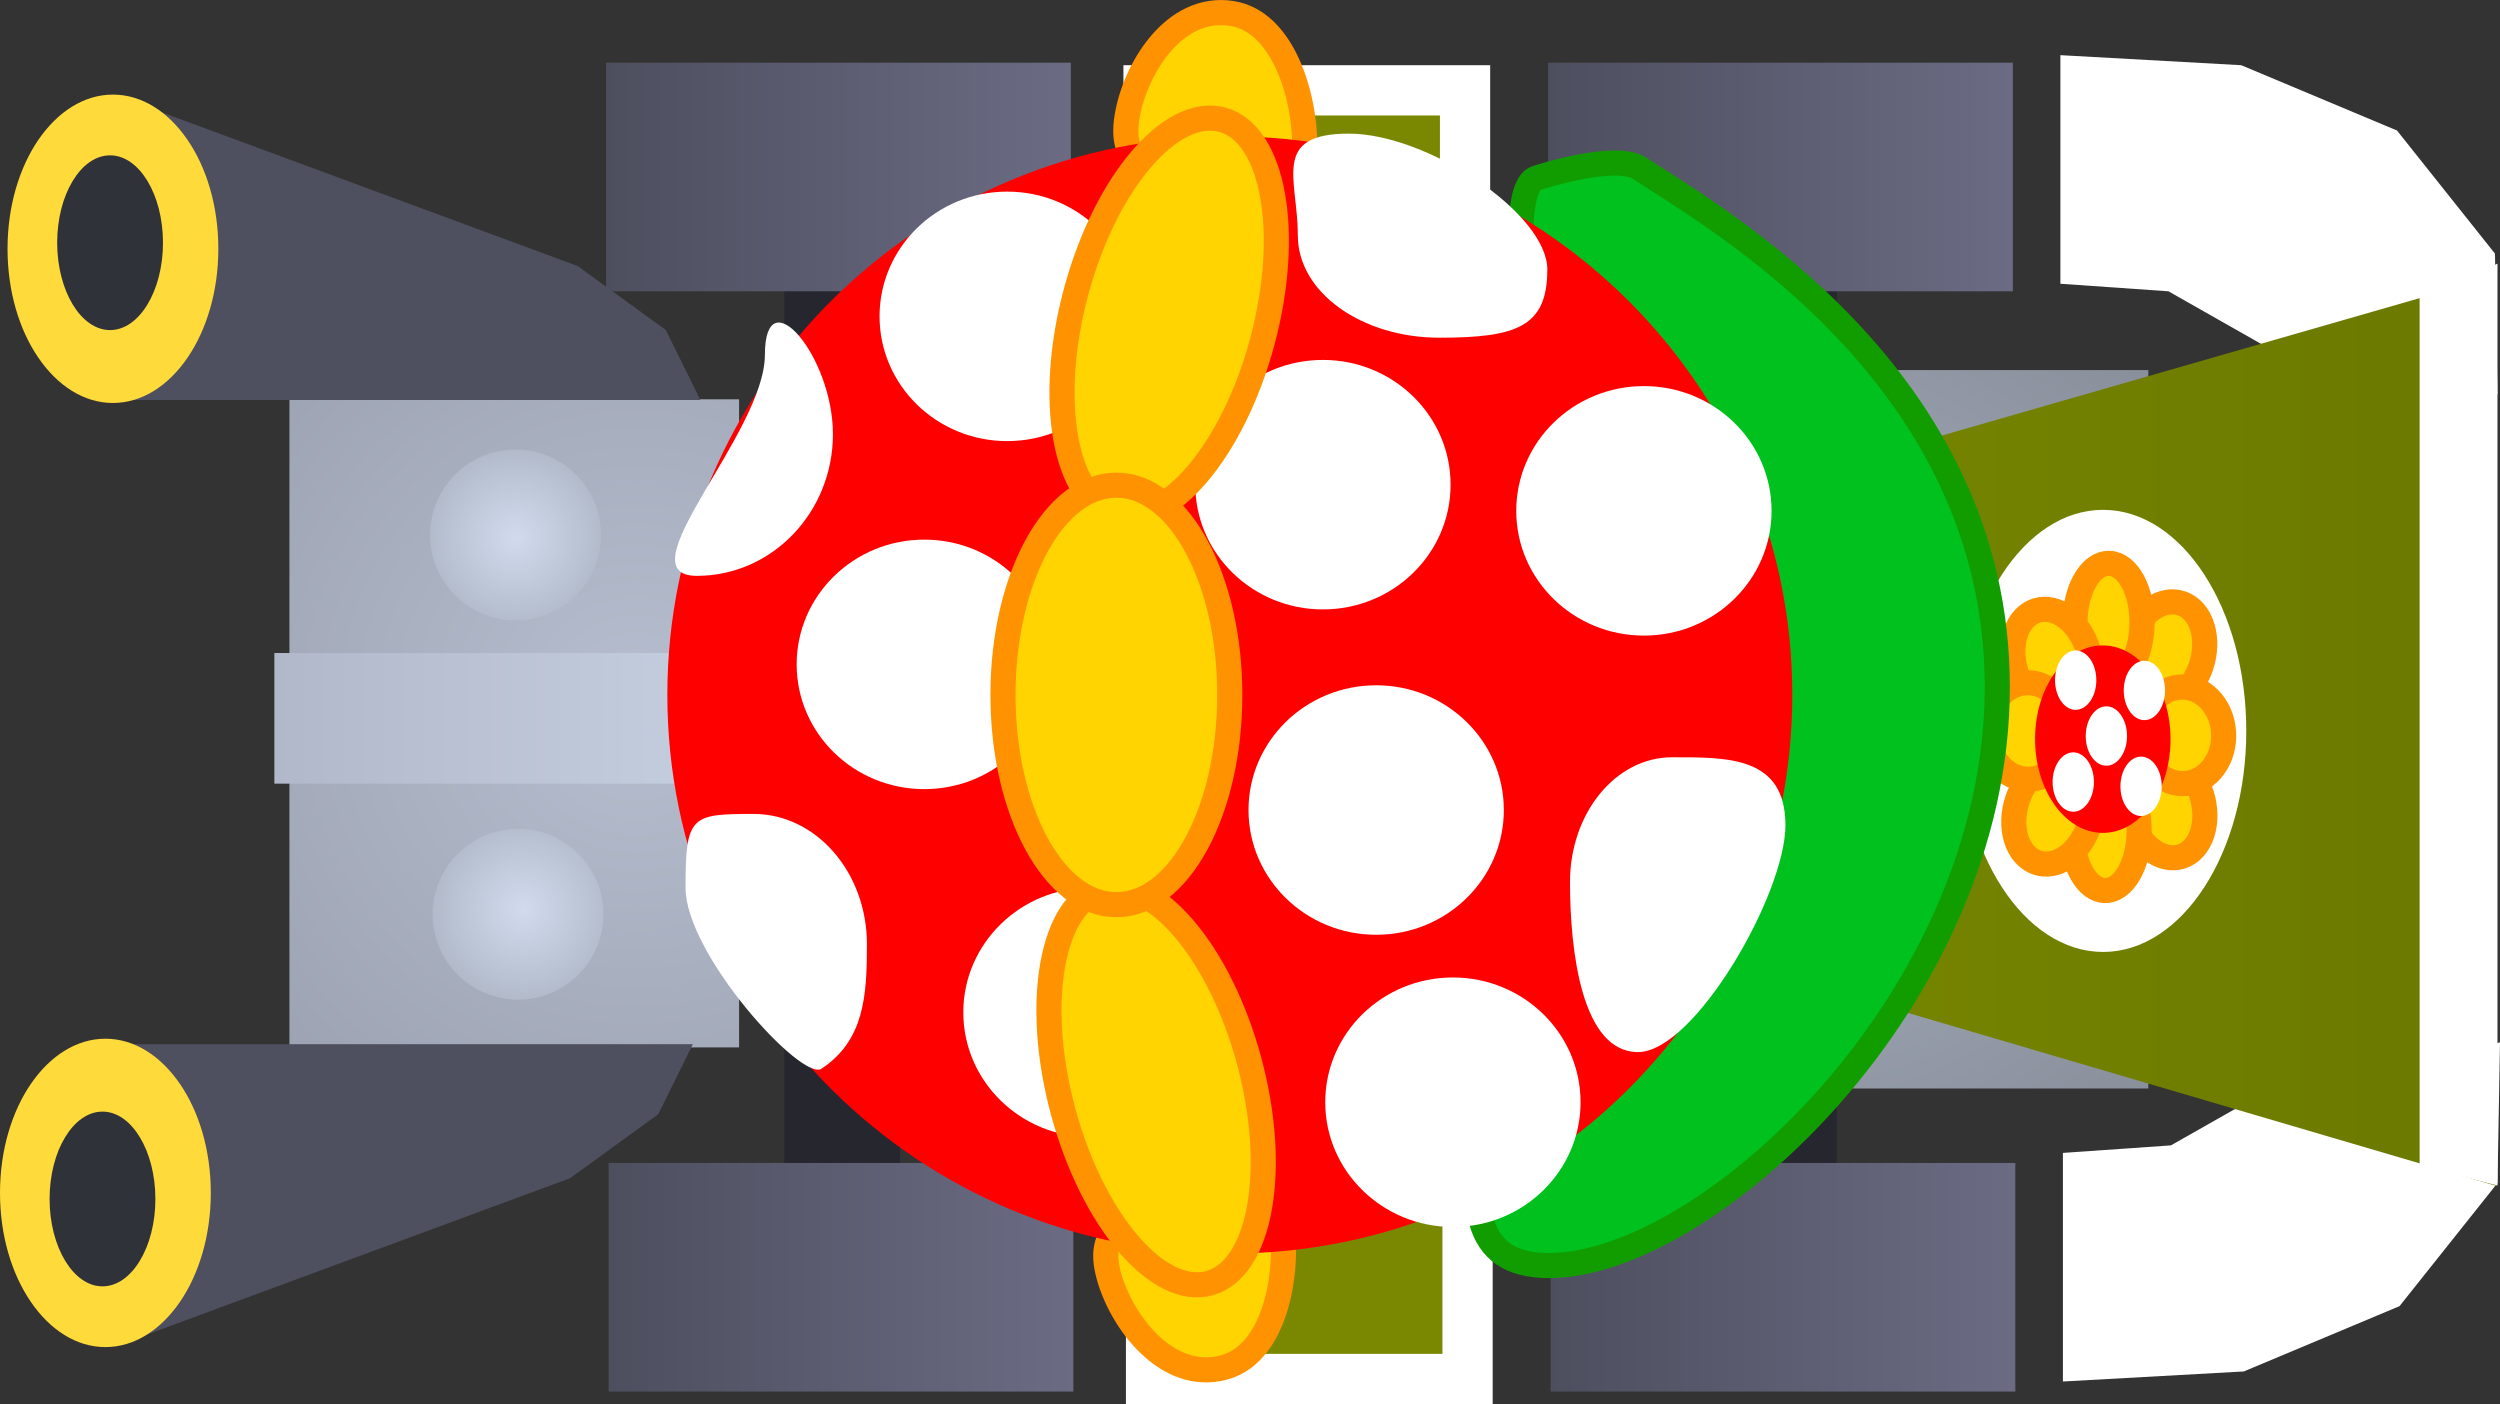 <svg version="1.1" xmlns="http://www.w3.org/2000/svg" xmlns:xlink="http://www.w3.org/1999/xlink" width="49.761" height="27.948" viewBox="0,0,49.761,27.948"><rect x="0" y="0" width="49.761" height="27.948" fill="#333333" stroke="none"/><defs><radialGradient cx="223.25" cy="179.799" r="11.126" gradientUnits="userSpaceOnUse" id="color-1"><stop offset="0" stop-color="#b6becf"/><stop offset="1" stop-color="#999fae"/></radialGradient><linearGradient x1="216.05" y1="178.7" x2="225.55" y2="178.7" gradientUnits="userSpaceOnUse" id="color-2"><stop offset="0" stop-color="#b1b8c9"/><stop offset="1" stop-color="#c6d0e1"/></linearGradient><radialGradient cx="238.362" cy="180.34" r="11.754" gradientUnits="userSpaceOnUse" id="color-3"><stop offset="0" stop-color="#535879"/><stop offset="1" stop-color="#434561"/></radialGradient><radialGradient cx="230.838" cy="179.952" r="11.614" gradientUnits="userSpaceOnUse" id="color-4"><stop offset="0" stop-color="#535879"/><stop offset="1" stop-color="#434561"/></radialGradient><radialGradient cx="246.199" cy="180.281" r="12.159" gradientUnits="userSpaceOnUse" id="color-5"><stop offset="0" stop-color="#a9b1c0"/><stop offset="1" stop-color="#828893"/></radialGradient><linearGradient x1="0" y1="0" x2="0" y2="0" gradientUnits="userSpaceOnUse" id="color-6"><stop offset="0" stop-color="#000000" stop-opacity="0"/><stop offset="1" stop-color="#000000"/></linearGradient><linearGradient x1="243.54" y1="180.252" x2="260.264" y2="180.252" gradientUnits="userSpaceOnUse" id="color-7"><stop offset="0" stop-color="#798800"/><stop offset="1" stop-color="#6a7800"/></linearGradient><linearGradient x1="222.703" y1="188.85" x2="231.953" y2="188.85" gradientUnits="userSpaceOnUse" id="color-8"><stop offset="0" stop-color="#4d4e5e"/><stop offset="1" stop-color="#6b6c84"/></linearGradient><linearGradient x1="241.453" y1="188.85" x2="250.703" y2="188.85" gradientUnits="userSpaceOnUse" id="color-9"><stop offset="0" stop-color="#4d4e5e"/><stop offset="1" stop-color="#6b6c84"/></linearGradient><linearGradient x1="222.653" y1="166.95" x2="231.903" y2="166.95" gradientUnits="userSpaceOnUse" id="color-10"><stop offset="0" stop-color="#4d4e5e"/><stop offset="1" stop-color="#6b6c84"/></linearGradient><linearGradient x1="241.403" y1="166.95" x2="250.653" y2="166.95" gradientUnits="userSpaceOnUse" id="color-11"><stop offset="0" stop-color="#4d4e5e"/><stop offset="1" stop-color="#6b6c84"/></linearGradient><radialGradient cx="221" cy="183.8" r="2.34" gradientUnits="userSpaceOnUse" id="color-12"><stop offset="0" stop-color="#d1dbed"/><stop offset="1" stop-color="#a9b1c0"/></radialGradient><radialGradient cx="220.85" cy="176.4" r="2.275" gradientUnits="userSpaceOnUse" id="color-13"><stop offset="0" stop-color="#d1dbed"/><stop offset="1" stop-color="#a9b1c0"/></radialGradient></defs><g transform="translate(-210.589,-165.702)"><g data-paper-data="{&quot;isPaintingLayer&quot;:true}" fill-rule="nonzero" stroke-linejoin="miter" stroke-miterlimit="10" stroke-dasharray="" stroke-dashoffset="0" style="mix-blend-mode: normal"><path d="M223.55,178.9h25v2.1h-25z" fill="#ffffff" stroke="none" stroke-width="0.884" stroke-linecap="butt"/><path d="M234.15,171h4.65v18.6h-4.65z" fill="#ffffff" stroke="none" stroke-width="1" stroke-linecap="butt"/><path d="M244.85,170.75h2.3v18.75h-2.3z" fill="#25262e" stroke="none" stroke-width="1" stroke-linecap="butt"/><path d="M226.2,170.75h2.3v18.75h-2.3z" fill="#25262e" stroke="none" stroke-width="1" stroke-linecap="butt"/><path d="M251.6,166.8l3.6,0.2l3.1,1.3l1.95,2.45l0.05,2.8l-4.7,-1l-1.85,-1.05l-2.15,-0.15z" fill="#ffffff" stroke="none" stroke-width="1" stroke-linecap="round"/><path d="M251.65,188.65l2.15,-0.15l1.85,-1.05l4.7,-1l-0.05,2.8l-1.95,2.45l-3.1,1.3l-3.6,0.2z" fill="#ffffff" stroke="none" stroke-width="1" stroke-linecap="round"/><path d="M216.35,173.65h8.95v12.9h-8.95z" fill="url(#color-1)" stroke="none" stroke-width="1" stroke-linecap="butt"/><path d="M216.05,178.7h9.5v2.6h-9.5z" fill="url(#color-2)" stroke="none" stroke-width="1" stroke-linecap="butt"/><g stroke="none" stroke-width="1.59" stroke-linecap="round"><path d="M234.973,172.701c2.083,-0.248 4.723,-0.571 6.242,0.875c1.616,1.546 1.52,4.256 1.511,6.441c0.009,2.43 0.186,5.41 -1.511,7.077c-1.493,1.461 -4.163,0.843 -6.242,0.636c-1.589,-0.159 -3.758,-0.242 -4.333,-1.67c-0.817,-1.84 0.975,-3.896 1.113,-5.884c0.126,-1.803 -1.234,-3.745 -0.477,-5.407c0.522,-1.306 2.23,-1.892 3.697,-2.067z" fill="url(#color-3)"/><path d="M228.288,172.808c1.18,-0.089 2.414,0.748 2.942,1.749c1.019,1.722 1.42,3.828 1.352,5.805c-0.073,2.107 -0.525,4.327 -1.59,6.123c-0.52,0.817 -1.827,1.177 -2.704,0.954c-1.002,-0.256 -1.673,-0.819 -2.249,-2.144c-0.576,-1.325 -0.932,-3.154 -0.932,-5.172c0,-2.018 0.356,-3.847 0.932,-5.172c0.576,-1.325 1.217,-2.066 2.249,-2.144z" fill="url(#color-4)"/></g><path d="M236.75,176.6h12.8v7.25h-12.8z" data-paper-data="{&quot;origPos&quot;:null}" fill="#d40000" stroke="none" stroke-width="1" stroke-linecap="butt"/><path d="M244.5,173.068h8.85v14.3h-8.85z" fill="url(#color-5)" stroke="none" stroke-width="1.147" stroke-linecap="butt"/><path d="M243.725,176.85c0.683,0 1.302,0.387 1.75,1.011c0.448,0.625 0.725,1.487 0.725,2.439c0,0.952 -0.277,1.814 -0.725,2.439c-0.448,0.624 -1.067,1.011 -1.75,1.011c-0.683,0 -1.302,-0.387 -1.75,-1.011c-0.448,-0.625 -0.725,-1.487 -0.725,-2.439c0,-0.952 0.277,-1.814 0.725,-2.439c0.448,-0.624 1.067,-1.011 1.75,-1.011z" fill="url(#color-6)" stroke="#181a22" stroke-width="1" stroke-linecap="butt"/><path d="M243.54,176.01l16.724,-4.809v18.102l-16.724,-4.917z" data-paper-data="{&quot;origPos&quot;:null}" fill="url(#color-7)" stroke="none" stroke-width="0.54" stroke-linecap="butt"/><path d="M252.45,175.85c0.786,0 1.499,0.493 2.015,1.29c0.516,0.796 0.835,1.896 0.835,3.11c0,1.214 -0.319,2.314 -0.835,3.11c-0.516,0.797 -1.229,1.29 -2.015,1.29c-0.786,0 -1.499,-0.493 -2.015,-1.29c-0.516,-0.796 -0.835,-1.896 -0.835,-3.11c0,-1.214 0.319,-2.314 0.835,-3.11c0.516,-0.797 1.229,-1.29 2.015,-1.29z" fill="#ffffff" stroke="none" stroke-width="1" stroke-linecap="butt"/><g data-paper-data="{&quot;origPos&quot;:null}"><path d="M222.703,188.85h9.25v4.55h-9.25z" fill="url(#color-8)" stroke="none" stroke-width="1.062" stroke-linecap="butt"/><path d="M241.453,188.85h9.25v4.55h-9.25z" fill="url(#color-9)" stroke="none" stroke-width="1.062" stroke-linecap="butt"/><path d="M233.5,189.4h6.3v3.75h-6.3z" fill="#798800" stroke="#ffffff" stroke-width="1" stroke-linecap="round"/></g><g data-paper-data="{&quot;origPos&quot;:null}"><path d="M222.653,166.95h9.25v4.55h-9.25z" fill="url(#color-10)" stroke="none" stroke-width="1.062" stroke-linecap="butt"/><path d="M241.403,166.95h9.25v4.55h-9.25z" fill="url(#color-11)" stroke="none" stroke-width="1.062" stroke-linecap="butt"/><path d="M233.45,167.5h6.3v3.75h-6.3z" fill="#798800" stroke="#ffffff" stroke-width="1" stroke-linecap="round"/></g><g stroke="none"><path d="M213.069,167.664l9.018,3.333l1.754,1.273l0.689,1.394h-11.461z" fill="#4e4f5f" stroke-width="1.232" stroke-linecap="round"/><path d="M211.353,172.823c-0.381,-0.555 -0.614,-1.322 -0.614,-2.169c0,-0.847 0.234,-1.614 0.614,-2.169c0.381,-0.556 0.905,-0.9 1.484,-0.9c0.578,0 1.103,0.343 1.484,0.9c0.381,0.555 0.614,1.322 0.614,2.169c0,0.847 -0.234,1.614 -0.614,2.169c-0.381,0.556 -0.905,0.9 -1.484,0.9c-0.579,0 -1.103,-0.343 -1.484,-0.9z" fill="#ffda3b" stroke-width="2.387" stroke-linecap="butt"/><path d="M212.036,171.762c-0.19,-0.314 -0.309,-0.749 -0.309,-1.229c0,-0.48 0.118,-0.915 0.309,-1.229c0.19,-0.315 0.453,-0.51 0.744,-0.51c0.291,0 0.553,0.195 0.744,0.51c0.19,0.314 0.309,0.749 0.309,1.229c0,0.48 -0.118,0.915 -0.309,1.229c-0.19,0.315 -0.453,0.51 -0.744,0.51c-0.291,0 -0.553,-0.195 -0.744,-0.51z" fill="#30323a" stroke-width="1.197" stroke-linecap="butt"/></g><g stroke="none"><path d="M212.919,186.486h11.461l-0.689,1.394l-1.754,1.273l-9.018,3.333z" fill="#4e4f5f" stroke-width="1.232" stroke-linecap="round"/><path d="M212.687,186.377c0.578,0 1.103,0.343 1.484,0.9c0.381,0.555 0.614,1.322 0.614,2.169c0,0.847 -0.234,1.614 -0.614,2.169c-0.381,0.556 -0.905,0.9 -1.484,0.9c-0.579,0 -1.103,-0.343 -1.484,-0.9c-0.381,-0.555 -0.614,-1.322 -0.614,-2.169c0,-0.847 0.234,-1.614 0.614,-2.169c0.381,-0.556 0.905,-0.9 1.484,-0.9z" fill="#ffda3b" stroke-width="2.387" stroke-linecap="butt"/><path d="M212.629,187.828c0.291,0 0.553,0.195 0.744,0.51c0.19,0.314 0.309,0.749 0.309,1.229c0,0.48 -0.118,0.915 -0.309,1.229c-0.19,0.315 -0.453,0.51 -0.744,0.51c-0.291,0 -0.553,-0.195 -0.744,-0.51c-0.19,-0.314 -0.309,-0.749 -0.309,-1.229c0,-0.48 0.118,-0.915 0.309,-1.229c0.19,-0.315 0.453,-0.51 0.744,-0.51z" fill="#30323a" stroke-width="1.197" stroke-linecap="butt"/></g><path d="M220.9,182.2c0.469,0 0.894,0.19 1.202,0.498c0.308,0.308 0.498,0.733 0.498,1.202c0,0.469 -0.19,0.894 -0.498,1.202c-0.308,0.308 -0.733,0.498 -1.202,0.498c-0.469,0 -0.894,-0.19 -1.202,-0.498c-0.308,-0.308 -0.498,-0.733 -0.498,-1.202c0,-0.469 0.19,-0.894 0.498,-1.202c0.308,-0.308 0.733,-0.498 1.202,-0.498z" fill="url(#color-12)" stroke="none" stroke-width="1" stroke-linecap="butt"/><path d="M220.85,174.65c0.469,0 0.894,0.19 1.202,0.498c0.308,0.308 0.498,0.733 0.498,1.202c0,0.469 -0.19,0.894 -0.498,1.202c-0.308,0.308 -0.733,0.498 -1.202,0.498c-0.469,0 -0.894,-0.19 -1.202,-0.498c-0.308,-0.308 -0.498,-0.733 -0.498,-1.202c0,-0.469 0.19,-0.894 0.498,-1.202c0.308,-0.308 0.733,-0.498 1.202,-0.498z" fill="url(#color-13)" stroke="none" stroke-width="1" stroke-linecap="butt"/><path d="M258.75,171.6l1.55,-0.65v18.35l-1.55,-0.4z" data-paper-data="{&quot;origPos&quot;:null}" fill="#ffffff" stroke="none" stroke-width="1" stroke-linecap="round"/><path d="M239.901,180.411c0,2.233 -1.81,4.043 -4.043,4.043c-2.233,0 -4.043,-1.81 -4.043,-4.043c0,-2.233 1.81,-4.043 4.043,-4.043c2.233,0 4.043,1.81 4.043,4.043z" data-paper-data="{&quot;origPos&quot;:null}" fill="#1bd400" stroke="none" stroke-width="0" stroke-linecap="butt"/><path d="M235.284,182.887c0.973,-0.485 1.832,-0.6 2.951,-0.17c0.78,0.299 1.72,1.774 2.503,1.214c0.85,-0.573 1.022,-1.511 2.191,-1.663c0.381,-0.049 0.633,1.243 0.66,1.486c0.169,1.528 -0.431,2.675 -1.154,3.941c-1.69,2.009 -5.106,2.499 -7.295,0.936c-1.556,-1.196 -2.891,-4.93 -0.489,-5.959c0,0 0.426,-0.182 0.633,0.214z" data-paper-data="{&quot;origPos&quot;:null}" fill="#1bd400" stroke="none" stroke-width="0.5" stroke-linecap="butt"/><path d="M234.752,177.433c-2.402,-1.029 -1.066,-4.763 0.489,-5.959c2.188,-1.563 5.605,-1.073 7.295,0.936c0.724,1.266 1.324,2.414 1.154,3.941c-0.027,0.243 -0.279,1.536 -0.66,1.486c-1.169,-0.152 -1.341,-1.09 -2.191,-1.663c-0.783,-0.559 -1.724,0.915 -2.503,1.214c-1.119,0.43 -1.978,0.315 -2.951,-0.17c-0.208,0.396 -0.633,0.214 -0.633,0.214z" data-paper-data="{&quot;origPos&quot;:null,&quot;index&quot;:null}" fill="#1bd400" stroke="none" stroke-width="0.5" stroke-linecap="butt"/><g data-paper-data="{&quot;origRot&quot;:0,&quot;origPos&quot;:null}" stroke-linecap="butt"><path d="M253.349,177.877c0.391,-0.332 0.86,-0.23 1.047,0.227c0.187,0.457 0.022,1.096 -0.369,1.428c-0.391,0.332 -0.86,0.23 -1.047,-0.227c-0.187,-0.457 -0.022,-1.096 0.369,-1.428z" data-paper-data="{&quot;origPos&quot;:null,&quot;origRot&quot;:0,&quot;index&quot;:null}" fill="#ffd400" stroke="#ff9200" stroke-width="0.5"/><path d="M252.572,176.915c0.369,0.009 0.661,0.546 0.653,1.199c-0.008,0.653 -0.313,1.175 -0.682,1.165c-0.369,-0.009 -0.661,-0.546 -0.653,-1.199c0.008,-0.653 0.313,-1.175 0.682,-1.165z" data-paper-data="{&quot;origPos&quot;:null}" fill="#ffd400" stroke="#ff9200" stroke-width="0.5"/><path d="M252.127,179.494c-0.198,0.447 -0.669,0.526 -1.052,0.175c-0.383,-0.351 -0.532,-0.998 -0.334,-1.445c0.198,-0.447 0.669,-0.526 1.052,-0.175c0.383,0.351 0.532,0.998 0.334,1.445z" data-paper-data="{&quot;origPos&quot;:null,&quot;origRot&quot;:0,&quot;index&quot;:null}" fill="#ffd400" stroke="#ff9200" stroke-width="0.5"/><path d="M253.002,181.111c0.198,-0.447 0.669,-0.526 1.052,-0.175c0.383,0.351 0.533,0.998 0.334,1.445c-0.198,0.447 -0.669,0.526 -1.052,0.175c-0.383,-0.351 -0.533,-0.998 -0.334,-1.445z" data-paper-data="{&quot;origPos&quot;:null,&quot;origRot&quot;:0}" fill="#ffd400" stroke="#ff9200" stroke-width="0.5"/><path d="M253.207,180.318c0.006,-0.53 0.379,-0.951 0.833,-0.94c0.454,0.011 0.816,0.451 0.81,0.981c-0.006,0.53 -0.379,0.951 -0.833,0.94c-0.454,-0.011 -0.816,-0.451 -0.81,-0.981z" data-paper-data="{&quot;origPos&quot;:null,&quot;origRot&quot;:0}" fill="#ffd400" stroke="#ff9200" stroke-width="0.5"/><path d="M252.514,181.063c0.369,0.009 0.661,0.546 0.653,1.199c-0.008,0.653 -0.313,1.175 -0.682,1.165c-0.369,-0.009 -0.661,-0.546 -0.653,-1.199c0.008,-0.653 0.313,-1.175 0.682,-1.165z" data-paper-data="{&quot;origPos&quot;:null}" fill="#ffd400" stroke="#ff9200" stroke-width="0.5"/><path d="M251.796,182.706c-0.391,0.332 -0.86,0.23 -1.047,-0.227c-0.187,-0.457 -0.022,-1.096 0.369,-1.428c0.391,-0.332 0.86,-0.23 1.047,0.227c0.187,0.457 0.022,1.096 -0.369,1.428z" data-paper-data="{&quot;origPos&quot;:null,&quot;origRot&quot;:0,&quot;index&quot;:null}" fill="#ffd400" stroke="#ff9200" stroke-width="0.5"/><path d="M250.133,180.231c0.006,-0.53 0.379,-0.951 0.833,-0.94c0.454,0.011 0.816,0.451 0.81,0.981c-0.006,0.53 -0.379,0.951 -0.833,0.94c-0.454,-0.011 -0.816,-0.451 -0.81,-0.981z" data-paper-data="{&quot;origPos&quot;:null,&quot;origRot&quot;:0}" fill="#ffd400" stroke="#ff9200" stroke-width="0.5"/><path d="M252.466,178.549c0.744,0.018 1.338,0.869 1.326,1.899c-0.012,1.03 -0.626,1.85 -1.37,1.832c-0.744,-0.018 -1.338,-0.869 -1.326,-1.899c0.012,-1.03 0.626,-1.85 1.37,-1.832z" fill="#ff0000" stroke="none" stroke-width="0"/><path d="M251.863,180.677c0.227,0.006 0.408,0.275 0.404,0.601c-0.004,0.326 -0.191,0.586 -0.418,0.581c-0.227,-0.006 -0.408,-0.275 -0.404,-0.601c0.004,-0.326 0.191,-0.586 0.418,-0.581z" data-paper-data="{&quot;origPos&quot;:null}" fill="#ffffff" stroke="none" stroke-width="0"/><path d="M253.279,178.854c0.227,0.006 0.408,0.275 0.404,0.601c-0.004,0.326 -0.191,0.586 -0.418,0.581c-0.227,-0.006 -0.408,-0.275 -0.404,-0.601c0.004,-0.326 0.191,-0.586 0.418,-0.581z" data-paper-data="{&quot;origPos&quot;:null}" fill="#ffffff" stroke="none" stroke-width="0"/><path d="M253.213,180.762c0.227,0.006 0.408,0.275 0.404,0.601c-0.004,0.326 -0.191,0.586 -0.418,0.581c-0.227,-0.006 -0.408,-0.275 -0.404,-0.601c0.004,-0.326 0.191,-0.586 0.418,-0.581z" data-paper-data="{&quot;origPos&quot;:null}" fill="#ffffff" stroke="none" stroke-width="0"/><path d="M251.911,178.649c0.227,0.006 0.408,0.275 0.404,0.601c-0.004,0.326 -0.191,0.586 -0.418,0.581c-0.227,-0.006 -0.408,-0.275 -0.404,-0.601c0.004,-0.326 0.191,-0.586 0.418,-0.581z" data-paper-data="{&quot;origPos&quot;:null}" fill="#ffffff" stroke="none" stroke-width="0"/><path d="M252.522,179.761c0.227,0.006 0.408,0.275 0.404,0.601c-0.004,0.326 -0.191,0.586 -0.418,0.581c-0.227,-0.006 -0.408,-0.275 -0.404,-0.601c0.004,-0.326 0.191,-0.586 0.418,-0.581z" data-paper-data="{&quot;origPos&quot;:null}" fill="#ffffff" stroke="none" stroke-width="0"/></g><g data-paper-data="{&quot;origPos&quot;:null}" stroke-linecap="butt"><path d="M250.344,179.378c0,6.198 -5.782,11.514 -8.921,11.514c-3.139,0 -0.146,-5.024 -0.146,-11.222c0,-5.042 -0.907,-10.228 -0.09,-10.429c0,0 1.553,-0.51 2.043,-0.186c1.469,0.972 7.114,4.126 7.114,10.323z" data-paper-data="{&quot;origPos&quot;:null}" fill="#00c11d" stroke="#119d00" stroke-width="0.5"/><path d="M234.581,169.314c-1.17,-0.184 -1.706,-0.355 -1.56,-1.278c0.146,-0.923 0.918,-2.25 2.088,-2.066c1.17,0.184 1.566,2.104 1.421,3.028c-0.146,0.923 -0.778,0.501 -1.948,0.317z" data-paper-data="{&quot;origPos&quot;:null,&quot;index&quot;:null,&quot;origRot&quot;:0}" fill="#ffd400" stroke="#ff9200" stroke-width="0.5"/><path d="M236.045,189.761c0.242,0.903 0.049,2.854 -1.095,3.16c-1.144,0.306 -2.051,-0.932 -2.293,-1.835c-0.242,-0.903 0.273,-1.129 1.417,-1.435c1.144,-0.306 1.729,-0.793 1.971,0.11z" data-paper-data="{&quot;origPos&quot;:null,&quot;origRot&quot;:0}" fill="#ffd400" stroke="#ff9200" stroke-width="0.5"/><path d="M246.264,179.534c0,6.141 -5.013,11.119 -11.196,11.119c-6.184,0 -11.196,-4.978 -11.196,-11.119c0,-6.141 5.013,-11.119 11.196,-11.119c6.184,0 11.196,4.978 11.196,11.119z" data-paper-data="{&quot;origPos&quot;:null}" fill="#ff0000" stroke="none" stroke-width="NaN"/><path d="M234.845,185.853c0,1.371 -1.137,2.483 -2.541,2.483c-1.403,0 -2.541,-1.112 -2.541,-2.483c0,-1.371 1.137,-2.483 2.541,-2.483c1.403,0 2.541,1.112 2.541,2.483z" fill="#ffffff" stroke="none" stroke-width="0"/><path d="M240.522,181.825c0,1.371 -1.137,2.483 -2.541,2.483c-1.403,0 -2.541,-1.112 -2.541,-2.483c0,-1.371 1.137,-2.483 2.541,-2.483c1.403,0 2.541,1.112 2.541,2.483z" data-paper-data="{&quot;origPos&quot;:null}" fill="#ffffff" stroke="none" stroke-width="0"/><path d="M231.528,178.926c0,1.371 -1.137,2.483 -2.541,2.483c-1.403,0 -2.541,-1.112 -2.541,-2.483c0,-1.371 1.137,-2.483 2.541,-2.483c1.403,0 2.541,1.112 2.541,2.483z" data-paper-data="{&quot;origPos&quot;:null}" fill="#ffffff" stroke="none" stroke-width="0"/><path d="M239.462,175.349c0,1.371 -1.137,2.483 -2.541,2.483c-1.403,0 -2.541,-1.112 -2.541,-2.483c0,-1.371 1.137,-2.483 2.541,-2.483c1.403,0 2.541,1.112 2.541,2.483z" data-paper-data="{&quot;origPos&quot;:null}" fill="#ffffff" stroke="none" stroke-width="0"/><path d="M233.178,171.999c0,1.371 -1.137,2.483 -2.541,2.483c-1.403,0 -2.541,-1.112 -2.541,-2.483c0,-1.371 1.137,-2.483 2.541,-2.483c1.403,0 2.541,1.112 2.541,2.483z" data-paper-data="{&quot;origPos&quot;:null}" fill="#ffffff" stroke="none" stroke-width="0"/><path d="M245.851,175.87c0,1.371 -1.137,2.483 -2.541,2.483c-1.403,0 -2.541,-1.112 -2.541,-2.483c0,-1.371 1.137,-2.483 2.541,-2.483c1.403,0 2.541,1.112 2.541,2.483z" data-paper-data="{&quot;origPos&quot;:null}" fill="#ffffff" stroke="none" stroke-width="0"/><path d="M242.049,187.641c0,1.371 -1.137,2.483 -2.541,2.483c-1.403,0 -2.541,-1.112 -2.541,-2.483c0,-1.371 1.137,-2.483 2.541,-2.483c1.403,0 2.541,1.112 2.541,2.483z" data-paper-data="{&quot;origPos&quot;:null}" fill="#ffffff" stroke="none" stroke-width="0"/><path d="M246.127,182.129c0,1.371 -1.812,4.514 -2.934,4.514c-1.122,0 -1.354,-2.014 -1.354,-3.385c0,-1.371 0.909,-2.483 2.031,-2.483c1.122,0 2.257,-0.017 2.257,1.354z" data-paper-data="{&quot;origPos&quot;:null}" fill="#ffffff" stroke="none" stroke-width="0"/><path d="M241.387,171.07c0,1.122 -0.586,1.354 -2.144,1.354c-1.558,0 -2.821,-0.909 -2.821,-2.031c0,-1.122 -0.542,-2.031 1.016,-2.031c1.558,0 3.95,1.587 3.95,2.708z" data-paper-data="{&quot;origPos&quot;:null}" fill="#ffffff" stroke="none" stroke-width="0"/><path d="M227.845,184.499c0,1.023 -0.053,1.911 -0.906,2.476c-0.389,0.258 -2.705,-2.274 -2.705,-3.605c0,-1.433 0.108,-1.467 1.354,-1.467c1.246,0 2.257,1.162 2.257,2.596z" data-paper-data="{&quot;origPos&quot;:null}" fill="#ffffff" stroke="none" stroke-width="0"/><path d="M227.168,174.343c0,1.558 -1.213,2.821 -2.708,2.821c-1.496,0 1.354,-2.843 1.354,-4.401c0,-1.558 1.354,0.022 1.354,1.58z" data-paper-data="{&quot;origPos&quot;:null}" fill="#ffffff" stroke="none" stroke-width="0"/><path d="M235.453,186.822c0.583,2.167 0.227,4.146 -0.796,4.422c-1.023,0.275 -2.325,-1.258 -2.909,-3.424c-0.583,-2.167 -0.227,-4.146 0.796,-4.422c1.023,-0.275 2.325,1.258 2.909,3.424z" data-paper-data="{&quot;origRot&quot;:0,&quot;origPos&quot;:null}" fill="#ffd400" stroke="#ff9200" stroke-width="0.5"/><path d="M234.917,168.085c1.023,0.275 1.38,2.255 0.796,4.422c-0.583,2.167 -1.886,3.7 -2.909,3.424c-1.023,-0.275 -1.38,-2.255 -0.796,-4.422c0.583,-2.167 1.886,-3.7 2.909,-3.424z" data-paper-data="{&quot;origRot&quot;:0,&quot;origPos&quot;:null,&quot;index&quot;:null}" fill="#ffd400" stroke="#ff9200" stroke-width="0.5"/><path d="M235.067,179.534c0,2.306 -1.01,4.175 -2.257,4.175c-1.246,0 -2.257,-1.869 -2.257,-4.175c0,-2.306 1.01,-4.175 2.257,-4.175c1.246,0 2.257,1.869 2.257,4.175z" data-paper-data="{&quot;origPos&quot;:null}" fill="#ffd400" stroke="#ff9200" stroke-width="0.5"/></g></g></g></svg>
